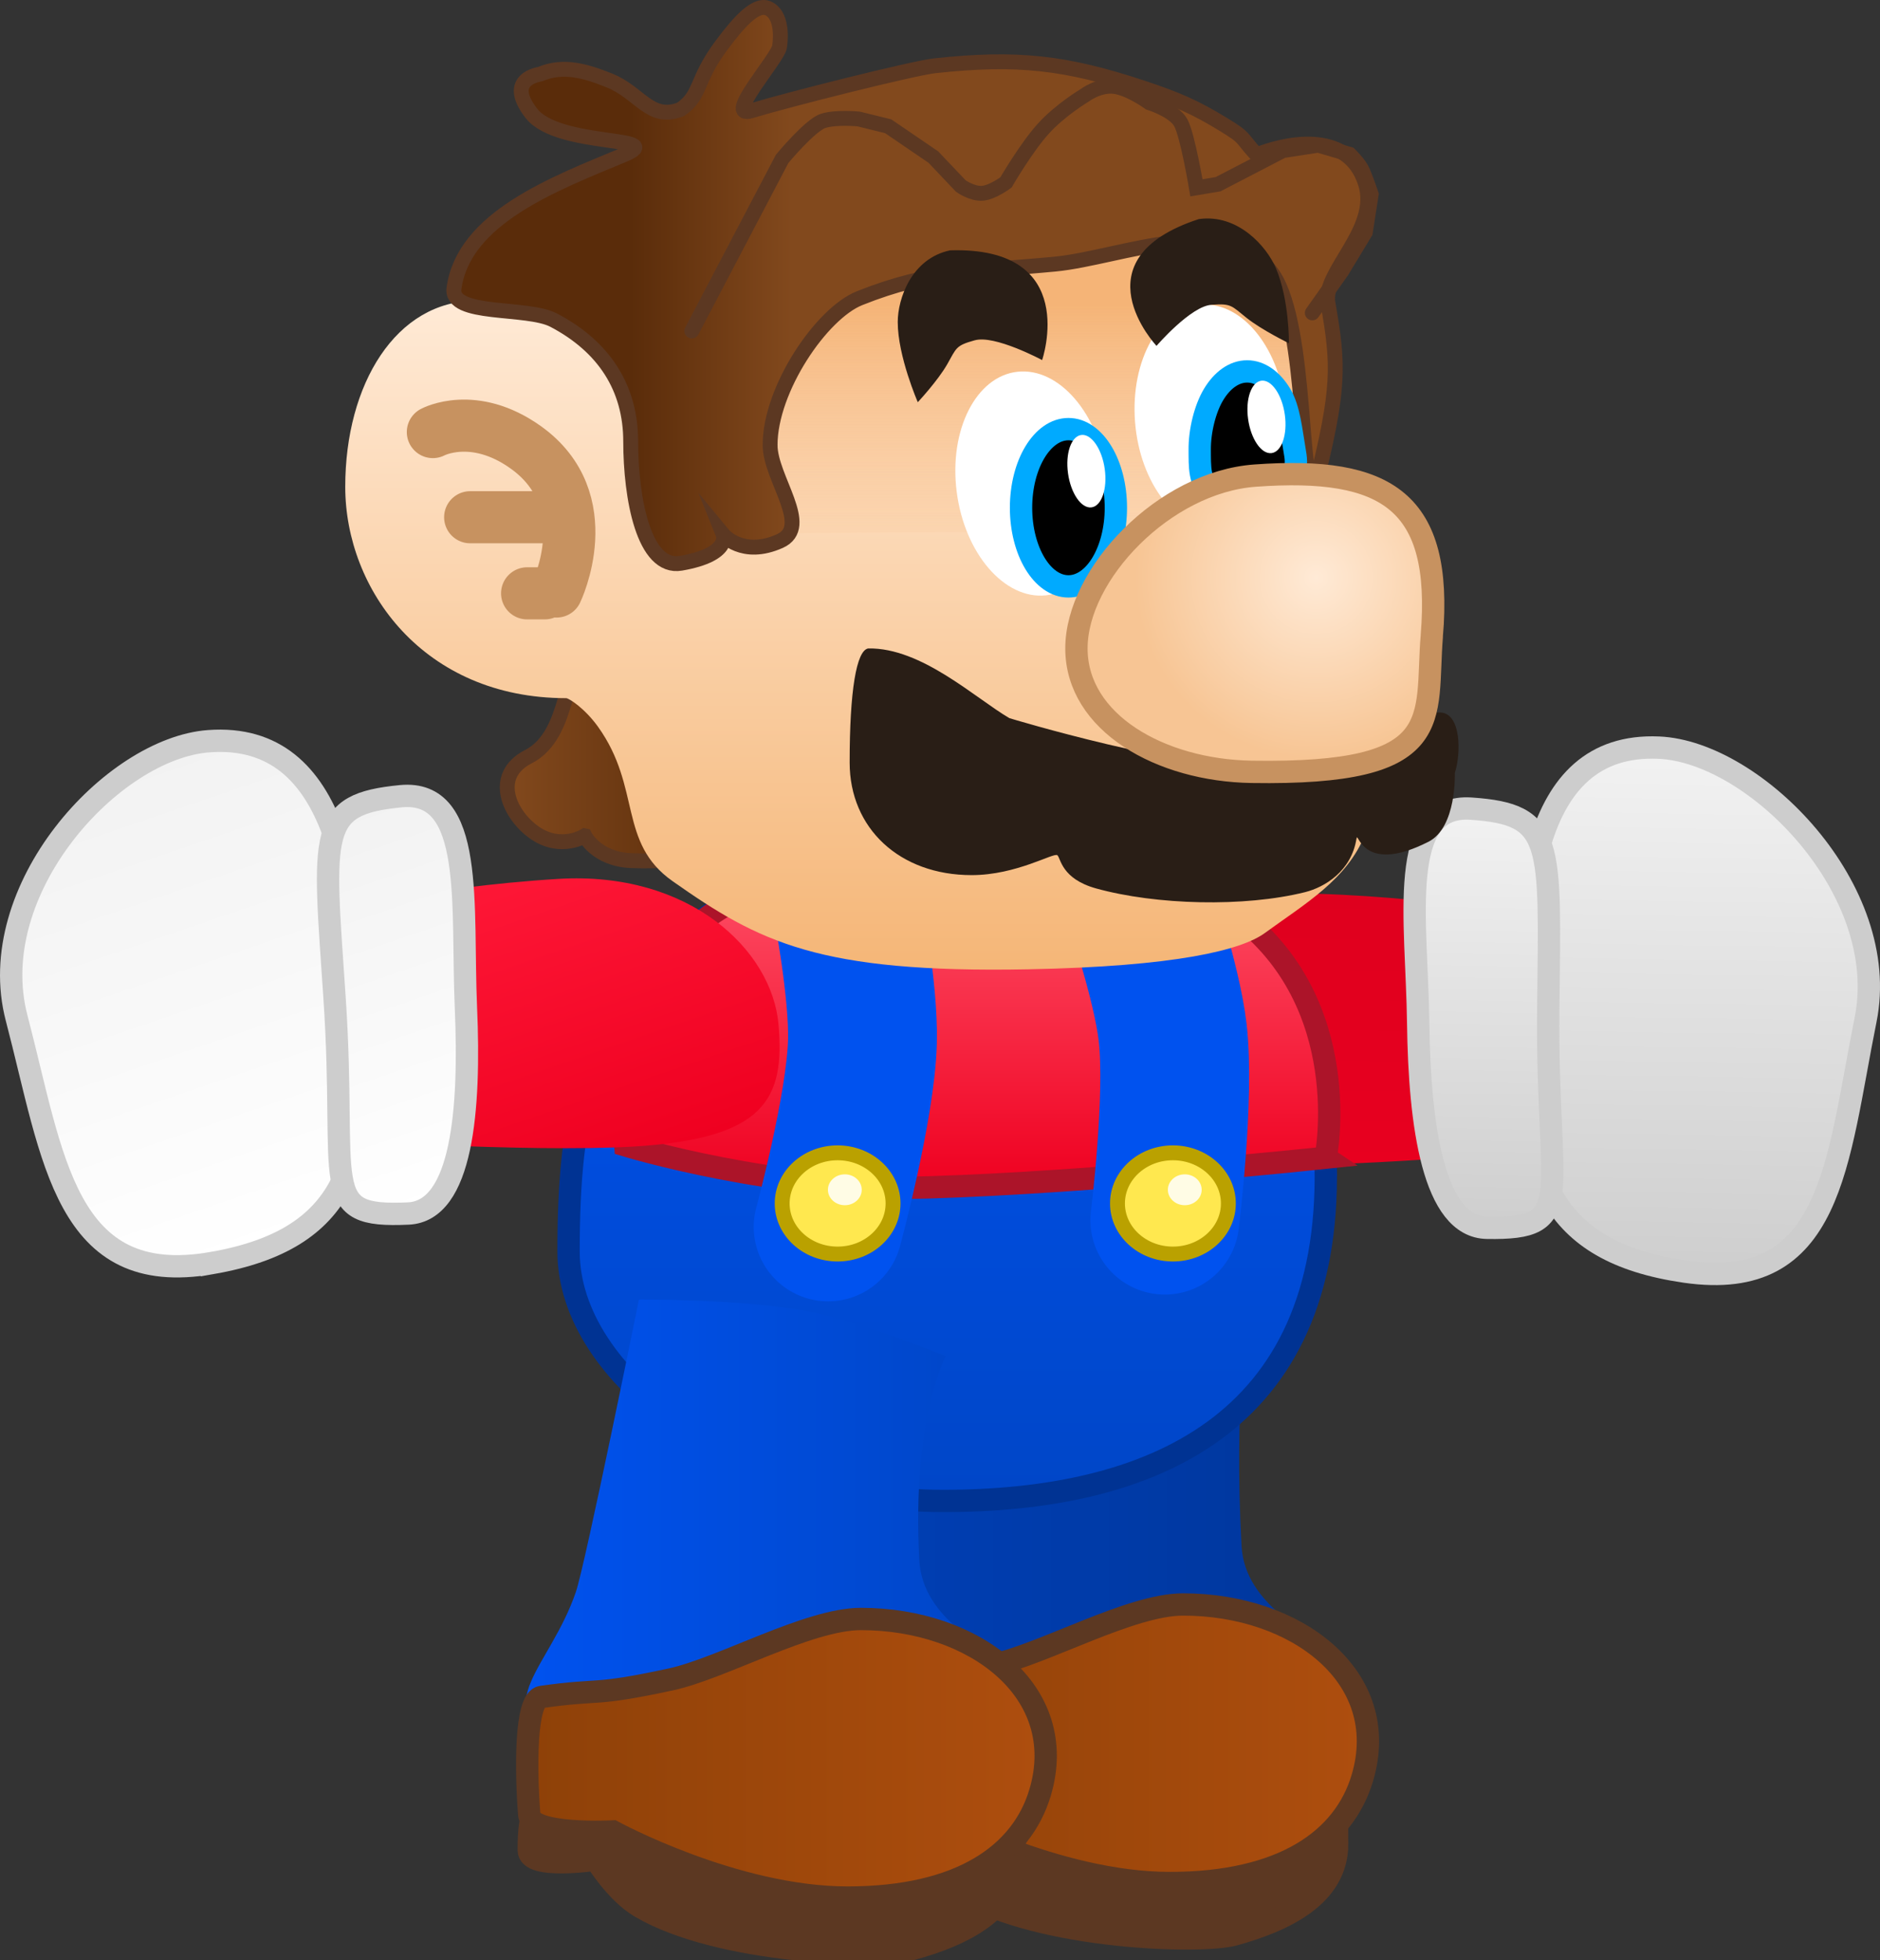 <svg version="1.1" xmlns="http://www.w3.org/2000/svg" xmlns:xlink="http://www.w3.org/1999/xlink" width="126.313" height="131.69" viewBox="0,0,126.313,131.69"><rect x="0" y="0" width="126.313" height="131.69" fill="#333333" stroke="none"/><defs><linearGradient x1="262.749" y1="212.896" x2="263.049" y2="194.625" gradientUnits="userSpaceOnUse" id="color-1"><stop offset="0" stop-color="#e8001f"/><stop offset="1" stop-color="#df001e"/></linearGradient><linearGradient x1="288.228" y1="220.143" x2="288.807" y2="184.852" gradientUnits="userSpaceOnUse" id="color-2"><stop offset="0" stop-color="#cecece"/><stop offset="1" stop-color="#f2f2f2"/></linearGradient><linearGradient x1="274.053" y1="217.059" x2="274.515" y2="188.92" gradientUnits="userSpaceOnUse" id="color-3"><stop offset="0" stop-color="#cecece"/><stop offset="1" stop-color="#f2f2f2"/></linearGradient><linearGradient x1="231.563" y1="233.948" x2="262.718" y2="233.948" gradientUnits="userSpaceOnUse" id="color-4"><stop offset="0" stop-color="#003fb5"/><stop offset="1" stop-color="#00379d"/></linearGradient><linearGradient x1="231.663" y1="251.728" x2="266.497" y2="251.728" gradientUnits="userSpaceOnUse" id="color-5"><stop offset="0" stop-color="#8e4108"/><stop offset="1" stop-color="#ae4e0e"/></linearGradient><linearGradient x1="238.229" y1="193.644" x2="238.229" y2="235.417" gradientUnits="userSpaceOnUse" id="color-6"><stop offset="0" stop-color="#0052ef"/><stop offset="1" stop-color="#0046c7"/></linearGradient><linearGradient x1="240.233" y1="191.621" x2="240.233" y2="214.373" gradientUnits="userSpaceOnUse" id="color-7"><stop offset="0" stop-color="#ff556b"/><stop offset="1" stop-color="#ef0020"/></linearGradient><linearGradient x1="209.913" y1="235.213" x2="241.068" y2="235.213" gradientUnits="userSpaceOnUse" id="color-8"><stop offset="0" stop-color="#0052ef"/><stop offset="1" stop-color="#0046c7"/></linearGradient><linearGradient x1="210.013" y1="252.704" x2="244.847" y2="252.704" gradientUnits="userSpaceOnUse" id="color-9"><stop offset="0" stop-color="#8e4108"/><stop offset="1" stop-color="#ae4e0e"/></linearGradient><linearGradient x1="208.105" y1="191.583" x2="215.498" y2="213.206" gradientUnits="userSpaceOnUse" id="color-10"><stop offset="0" stop-color="#ff1938"/><stop offset="1" stop-color="#ef0020"/></linearGradient><linearGradient x1="182.388" y1="186.225" x2="193.314" y2="218.181" gradientUnits="userSpaceOnUse" id="color-11"><stop offset="0" stop-color="#f2f2f2"/><stop offset="1" stop-color="#ffffff"/></linearGradient><linearGradient x1="196.854" y1="189.283" x2="205.642" y2="214.986" gradientUnits="userSpaceOnUse" id="color-12"><stop offset="0" stop-color="#f2f2f2"/><stop offset="1" stop-color="#ffffff"/></linearGradient><linearGradient x1="208.669" y1="186.059" x2="223.193" y2="186.059" gradientUnits="userSpaceOnUse" id="color-13"><stop offset="0" stop-color="#82491d"/><stop offset="1" stop-color="#5a2c0a"/></linearGradient><linearGradient x1="232.496" y1="154.79" x2="232.496" y2="199.725" gradientUnits="userSpaceOnUse" id="color-14"><stop offset="0" stop-color="#ffead6"/><stop offset="1" stop-color="#f5b677"/></linearGradient><linearGradient x1="230.402" y1="155.042" x2="230.402" y2="171.982" gradientUnits="userSpaceOnUse" id="color-15"><stop offset="0" stop-color="#f5b477"/><stop offset="1" stop-color="#f5b477" stop-opacity="0"/></linearGradient><linearGradient x1="216.964" y1="164.588" x2="227.806" y2="164.588" gradientUnits="userSpaceOnUse" id="color-16"><stop offset="0" stop-color="#5a2c0a"/><stop offset="1" stop-color="#82491d"/></linearGradient><radialGradient cx="263.015" cy="173.387" r="12.163" gradientUnits="userSpaceOnUse" id="color-17"><stop offset="0" stop-color="#ffead6"/><stop offset="1" stop-color="#f7c594"/></radialGradient></defs><g transform="translate(-174.59,-134.586)"><g data-paper-data="{&quot;isPaintingLayer&quot;:true}" fill-rule="nonzero" stroke-linejoin="miter" stroke-miterlimit="10" stroke-dasharray="" stroke-dashoffset="0" style="mix-blend-mode: normal"><g data-paper-data="{&quot;index&quot;:null,&quot;origRot&quot;:0}" stroke-linecap="butt"><path d="M249.939,205.035c0.149,-5.051 4.454,-10.677 13.229,-10.405c8.775,0.272 17.075,1.912 17.075,1.912l-0.283,15.164c0,0 -13.774,1.345 -20.832,1.126c-8.775,-0.272 -9.19,-7.797 -9.19,-7.797z" data-paper-data="{&quot;origRot&quot;:0,&quot;origPos&quot;:null}" fill="url(#color-1)" stroke="none" stroke-width="0"/><g data-paper-data="{&quot;origPos&quot;:null}" stroke="#cdcdcd" stroke-width="1.5"><path d="M276.943,204.391c-0.125,-8.925 0.191,-19.975 9.108,-19.58c6.469,0.287 15.645,9.555 13.882,18.288c-1.924,9.53 -2.193,18.349 -12.122,16.914c-9.271,-1.341 -10.743,-6.697 -10.868,-15.622z" data-paper-data="{&quot;origRot&quot;:0}" fill="url(#color-2)"/><path d="M269.874,203.299c-0.088,-6.891 -1.463,-14.732 3.558,-14.39c5.616,0.382 5.304,2.181 5.183,13.445c-0.137,12.832 2.058,14.816 -4.118,14.713c-3.606,-0.06 -4.536,-6.877 -4.623,-13.768z" data-paper-data="{&quot;origRot&quot;:0}" fill="url(#color-3)"/></g></g><g stroke-linecap="butt"><path d="M258.006,238.425c0.224,4.115 4.853,5.727 4.709,6.652c-0.583,3.74 -2.349,6.376 -8.515,8.136c-7.637,2.181 -13.637,1.67 -20.483,-2.372c-4.663,-2.753 -0.563,-5.132 1.209,-10.269c0.636,-1.843 4.657,-16.881 4.657,-16.881c0,0 4.782,-0.732 9.503,-0.803c4.669,-0.021 9.316,0.447 9.316,0.447c0,0 -0.914,5.579 -0.396,15.091z" data-paper-data="{&quot;origPos&quot;:null}" fill="url(#color-4)" stroke="none" stroke-width="0"/><path d="M264.432,258.445c0,3.516 -3.558,5.173 -6.929,6.105c-2.209,0.611 -12.924,0.296 -18.241,-2.836c-1.651,-0.972 -2.991,-3.179 -2.991,-3.179c0,0 -4.517,0.685 -4.504,-0.629c0.01,-1.043 -0.016,-2.819 0.989,-3.36c4.326,-2.33 14.572,-2.324 19.479,-2.324c6.736,0 12.197,2.786 12.197,6.223z" data-paper-data="{&quot;origPos&quot;:null}" fill="#5c3822" stroke="#5c3822" stroke-width="1.5"/><path d="M266.123,254.028c-1.226,4.116 -5.322,7.057 -12.937,7.057c-7.616,0 -15.762,-4.442 -15.762,-4.442c0,0 -5.513,0.292 -5.625,-1.131c-0.231,-2.944 -0.284,-7.748 0.825,-7.905c4.091,-0.58 3.318,-0.023 8.668,-1.173c3.464,-0.745 9.25,-4.064 12.792,-4.064c7.616,0 14.058,4.881 12.04,11.657z" data-paper-data="{&quot;origPos&quot;:null}" fill="url(#color-5)" stroke="#5c3822" stroke-width="1.5"/></g><g><path d="M263.661,212.86c0.356,17.559 -11.911,22.557 -25.708,22.557c-13.797,0 -25.163,-8.324 -25.163,-16.752c0,-9.142 1.198,-16.42 8.922,-22.239c5.755,-4.335 14.049,-2.308 21.51,-2.308c13.797,0 20.091,1.53 20.44,18.742z" data-paper-data="{&quot;origPos&quot;:null}" fill="url(#color-6)" stroke="#003393" stroke-width="1.5" stroke-linecap="butt"/><path d="M263.661,212.362c0,0 -15.665,1.659 -26.708,1.99c-10.129,0.304 -20.349,-2.82 -20.349,-2.82c0,0 -0.896,-11.441 6.345,-15.889c4.738,-2.911 10.066,-3.864 16.911,-4.014c6.845,-0.15 14.289,1.774 17.734,4.322c8.139,6.02 6.066,16.41 6.066,16.41z" data-paper-data="{&quot;origPos&quot;:null}" fill="url(#color-7)" stroke="#ac1429" stroke-width="1.5" stroke-linecap="butt"/><path d="M251.041,194.857c0,0 1.944,5.673 2.337,9.083c0.504,4.381 -0.527,12.612 -0.527,12.612" data-paper-data="{&quot;origPos&quot;:null,&quot;origRot&quot;:0}" fill="none" stroke="#0052ef" stroke-width="10" stroke-linecap="round"/><path d="M231.503,195.279c0,0 1.126,5.854 1.033,9.283c-0.12,4.404 -2.305,12.445 -2.305,12.445" data-paper-data="{&quot;origPos&quot;:null}" fill="none" stroke="#0052ef" stroke-width="10" stroke-linecap="round"/><g stroke-linecap="butt"><path d="M227.142,215.43c0,-1.878 1.668,-3.4 3.725,-3.4c2.057,0 3.725,1.522 3.725,3.4c0,1.878 -1.668,3.4 -3.725,3.4c-2.057,0 -3.725,-1.522 -3.725,-3.4z" data-paper-data="{&quot;origPos&quot;:null}" fill="#ffe84f" stroke="#baa100" stroke-width="1"/><path d="M230.216,214.513c0,-0.573 0.508,-1.037 1.136,-1.037c0.627,0 1.136,0.464 1.136,1.037c0,0.573 -0.508,1.037 -1.136,1.037c-0.627,0 -1.136,-0.464 -1.136,-1.037z" fill="#fffce5" stroke="none" stroke-width="0.5"/></g><g stroke-linecap="butt"><path d="M249.671,215.43c0,-1.878 1.668,-3.4 3.725,-3.4c2.057,0 3.725,1.522 3.725,3.4c0,1.878 -1.668,3.4 -3.725,3.4c-2.057,0 -3.725,-1.522 -3.725,-3.4z" data-paper-data="{&quot;origPos&quot;:null}" fill="#ffe84f" stroke="#baa100" stroke-width="1"/><path d="M253.056,214.513c0,-0.573 0.508,-1.037 1.136,-1.037c0.627,0 1.136,0.464 1.136,1.037c0,0.573 -0.508,1.037 -1.136,1.037c-0.627,0 -1.136,-0.464 -1.136,-1.037z" fill="#fffce5" stroke="none" stroke-width="0.5"/></g></g><g data-paper-data="{&quot;origPos&quot;:null}" stroke-linecap="butt"><path d="M236.356,239.401c0.224,4.115 4.853,5.727 4.709,6.652c-0.583,3.74 -2.349,6.376 -8.515,8.136c-7.637,2.181 -13.637,1.67 -20.483,-2.372c-4.663,-2.753 -0.563,-5.132 1.209,-10.269c0.636,-1.843 4.243,-19.659 4.243,-19.659c0,0 6.8,-0.055 11.297,0.775c3.548,0.655 9.316,3.032 9.316,3.032c0,0 -2.293,4.193 -1.775,13.704z" data-paper-data="{&quot;origPos&quot;:null}" fill="url(#color-8)" stroke="none" stroke-width="0"/><path d="M242.782,259.421c0,3.516 -3.558,5.173 -6.929,6.105c-2.209,0.611 -12.924,0.296 -18.241,-2.836c-1.651,-0.972 -2.991,-3.179 -2.991,-3.179c0,0 -4.517,0.685 -4.504,-0.629c0.01,-1.043 -0.016,-2.819 0.989,-3.36c4.326,-2.33 14.572,-2.324 19.479,-2.324c6.736,0 12.197,2.786 12.197,6.223z" data-paper-data="{&quot;origPos&quot;:null}" fill="#5c3822" stroke="#5c3822" stroke-width="1.5"/><path d="M244.472,255.004c-1.226,4.116 -5.322,7.057 -12.937,7.057c-7.616,0 -15.762,-4.442 -15.762,-4.442c0,0 -5.513,0.292 -5.625,-1.131c-0.231,-2.944 -0.284,-7.748 0.825,-7.905c4.091,-0.58 3.318,-0.023 8.668,-1.173c3.464,-0.745 9.25,-4.064 12.792,-4.064c7.616,0 14.058,4.881 12.04,11.657z" data-paper-data="{&quot;origPos&quot;:null}" fill="url(#color-9)" stroke="#5c3822" stroke-width="1.5"/></g><g stroke-linecap="butt"><path d="M217.187,211.608c-7.073,0.428 -20.977,-0.499 -20.977,-0.499l-1.137,-15.071c0,0 8.241,-1.878 17.035,-2.41c8.794,-0.532 14.355,4.766 14.789,9.785c0.434,5.019 -0.916,7.663 -9.71,8.195z" data-paper-data="{&quot;origRot&quot;:0,&quot;origPos&quot;:null}" fill="url(#color-10)" stroke="none" stroke-width="0"/><g data-paper-data="{&quot;origPos&quot;:null}" stroke="#cdcdcd" stroke-width="1.5"><path d="M188.828,219.435c-9.887,1.724 -10.653,-7.038 -13.121,-16.457c-2.262,-8.632 6.429,-18.122 12.907,-18.6c8.93,-0.659 9.869,10.32 10.246,19.199c0.377,8.879 -0.8,14.249 -10.032,15.859z" data-paper-data="{&quot;origRot&quot;:0}" fill="url(#color-11)"/><path d="M202.028,216.107c-6.194,0.287 -4.102,-1.751 -4.962,-14.508c-0.755,-11.198 -1.17,-12.977 4.447,-13.525c5.021,-0.489 4.082,7.349 4.381,14.204c0.3,6.855 -0.25,13.661 -3.867,13.829z" data-paper-data="{&quot;origRot&quot;:0}" fill="url(#color-12)"/></g></g><g><g><path d="M213.879,190.735c0,0 -1.57,0.997 -3.309,-0.168c-1.739,-1.166 -2.999,-3.861 -0.482,-5.148c3.011,-1.54 2.23,-6.718 3.969,-5.553c0,0 6.679,0.871 7.195,3.336c0,0 2.817,7.12 1.663,8.259c0,0 -1.645,1.126 -5.935,0.939c-2.324,-0.101 -3.1,-1.665 -3.1,-1.665z" data-paper-data="{&quot;origRot&quot;:0}" fill="url(#color-13)" stroke="#5c3822" stroke-width="1" stroke-linecap="butt"/><path d="M247.574,151.599c11.123,-0.44 13.935,5.733 13.935,5.733c0,0 0.448,5.916 1.007,13.212c0.642,8.389 6.984,12.21 3.799,20.09c-1.228,3.038 -3.99,4.628 -6.751,6.635c-1.566,1.138 -5.937,2.244 -15.9,2.433c-14.083,0.267 -18.076,-1.837 -23.882,-5.919c-3.687,-2.592 -2.078,-6.276 -5.01,-10.371c-0.899,-1.255 -1.965,-1.925 -2.144,-1.925c-9.577,0 -14.842,-7.299 -14.842,-14.2c0,-6.902 3.418,-12.496 8.773,-12.496c5.355,0 10.302,2.734 11.687,3.033c0,0 18.205,-5.783 29.328,-6.224z" data-paper-data="{&quot;origPos&quot;:null}" fill="url(#color-14)" stroke="none" stroke-width="0" stroke-linecap="butt"/><path d="M259.143,155.148c4.952,4.131 3.215,7.944 3.602,14.964c-1.863,0.27 -35.422,0.076 -43.041,0.517c-0.804,-1.825 -1.983,-12.853 -0.597,-12.554c0,0 16.084,-6.156 21.5,-6.431c9.175,-0.466 13.585,-0.626 18.537,3.505z" data-paper-data="{&quot;origPos&quot;:null}" fill="url(#color-15)" stroke="none" stroke-width="0" stroke-linecap="butt"/><path d="M260.983,162.258c0.325,4.165 -1.679,7.693 -4.477,7.879c-2.798,0.186 -5.33,-3.04 -5.655,-7.205c-0.325,-4.165 1.679,-7.693 4.477,-7.879c2.798,-0.186 5.33,3.04 5.655,7.205z" data-paper-data="{&quot;origPos&quot;:null,&quot;origRot&quot;:0}" fill="#ffffff" stroke="none" stroke-width="0" stroke-linecap="butt"/><path d="M226.331,164.488c0,2.223 2.824,5.473 0.658,6.445c-2.52,1.13 -3.81,-0.434 -3.81,-0.434c0,0 0.538,1.343 -2.837,1.925c-2.507,0.433 -3.377,-4.415 -3.377,-8.179c0,-3.593 -1.787,-6.376 -5.173,-8.151c-1.809,-0.948 -6.961,-0.231 -6.701,-2.136c0.645,-4.726 6.7,-7.015 11.408,-8.971c3.12,-1.296 -4.414,-0.466 -6.21,-2.791c-1.797,-2.325 0.542,-2.61 0.6,-2.634c1.567,-0.657 3.061,-0.203 4.64,0.428c2.053,0.821 2.745,2.754 4.8,1.939c1.424,-1.004 0.948,-1.903 2.742,-4.307c1.215,-1.628 2.351,-2.883 3.18,-2.45c0.828,0.433 0.831,1.772 0.716,2.556c-0.115,0.784 -3.815,4.88 -1.896,4.298c2.506,-0.76 10.878,-2.865 12.328,-3.022c5.519,-0.597 8.792,-0.238 14.018,1.503c2.233,0.744 3.465,1.268 5.441,2.482c1.458,0.896 1.039,0.764 2.164,2.002c1.592,-0.655 6.093,-1.885 7.305,1.906c0.991,3.099 -2.884,5.95 -2.518,8.035c0.736,4.19 0.791,5.733 -0.825,12.215c-1.12,1.058 -0.492,-10.535 -2.842,-14.076c-2.936,-4.424 -10.219,-1.168 -14.671,-0.743c-5.227,0.499 -8.308,0.362 -13.129,2.29c-2.562,1.024 -6.012,6.103 -6.012,9.867z" fill="url(#color-16)" stroke="#5c3822" stroke-width="1" stroke-linecap="butt"/><path d="M248.956,166.523c0.527,4.148 -1.304,7.755 -4.09,8.056c-2.786,0.301 -5.472,-2.817 -5.999,-6.964c-0.527,-4.148 1.304,-7.755 4.09,-8.056c2.786,-0.301 5.472,2.817 5.999,6.964z" data-paper-data="{&quot;origPos&quot;:null,&quot;origRot&quot;:0}" fill="#ffffff" stroke="none" stroke-width="0" stroke-linecap="butt"/><path d="M246.377,163.414c0.879,0 1.675,0.592 2.252,1.548c0.576,0.956 0.934,2.277 0.934,3.734c0,1.458 -0.357,2.778 -0.934,3.734c-0.577,0.956 -1.373,1.548 -2.252,1.548c-0.879,0 -1.675,-0.592 -2.252,-1.548c-0.576,-0.956 -0.934,-2.277 -0.934,-3.734c0,-1.458 0.357,-2.778 0.934,-3.734c0.577,-0.956 1.373,-1.548 2.252,-1.548z" data-paper-data="{&quot;origPos&quot;:null}" fill="#000000" stroke="#00aaff" stroke-width="1.5" stroke-linecap="butt"/><path d="M258.382,159.537c0.879,0 1.675,0.592 2.252,1.548c0.576,0.956 0.716,2.474 0.934,3.734c0.077,0.459 0.215,1.127 -0.139,1.534c-0.446,0.492 -1.183,0.727 -1.847,0.937c-1.16,0.222 -2.538,0.884 -3.555,0.341c-0.892,-0.494 -0.822,-1.822 -0.831,-2.812c-0.012,-1.279 0.357,-2.778 0.934,-3.734c0.577,-0.956 1.373,-1.548 2.252,-1.548z" data-paper-data="{&quot;origPos&quot;:null}" fill="#000000" stroke="#00aaff" stroke-width="1.5" stroke-linecap="round"/><path d="M265.729,190.925c-0.343,2.171 -2.12,3.26 -3.455,3.594c-4.074,1.019 -10.009,0.871 -14.051,-0.253c-2.323,-0.646 -2.364,-2.033 -2.589,-2.226c-0.237,-0.205 -2.742,1.335 -5.762,1.335c-4.845,0 -8.196,-3.15 -8.196,-7.562c0,-4.838 0.455,-7.526 1.244,-7.665c3.583,-0.073 7.227,3.367 9.492,4.683c0,0 11.804,3.585 17.318,3.295c0,0 8.901,-3.844 11.66,-3.675c1.368,0.084 1.377,2.729 0.946,4.065c0,0 0.14,3.65 -1.774,4.62c-4.527,2.294 -4.733,-0.839 -4.832,-0.211z" data-paper-data="{&quot;origPos&quot;:null}" fill="#291e16" stroke="#321f12" stroke-width="0" stroke-linecap="butt"/><path d="M270.791,177.293c-0.462,5.639 1.173,9.357 -12.104,9.144c-6.119,-0.098 -11.774,-3.292 -11.774,-8.292c0,-5 5.903,-11.17 12.005,-11.609c8.891,-0.639 12.612,1.736 11.873,10.757z" data-paper-data="{&quot;origPos&quot;:null}" fill="url(#color-17)" stroke="#c79260" stroke-width="1.5" stroke-linecap="butt"/><g data-paper-data="{&quot;origPos&quot;:null}" fill="none" stroke="#c79260" stroke-width="3.5" stroke-linecap="round"><path d="M203.672,163.612c0,0 2.737,-1.474 6.238,1.022c5.022,3.58 2.073,9.689 2.073,9.689" data-paper-data="{&quot;origPos&quot;:null}"/><path d="M206.179,169.333h5.541" data-paper-data="{&quot;origPos&quot;:null}"/><path d="M211.192,174.445h-1.187" data-paper-data="{&quot;origPos&quot;:null}"/></g><path d="M240.063,157.451c-1.27,0.35 -1.21,0.515 -1.827,1.598c-0.636,1.117 -1.982,2.556 -1.982,2.556c0,0 -1.347,-3.09 -1.347,-5.384c0,-1.558 0.917,-4.272 3.519,-4.817c8.802,-0.273 6.182,7.371 6.182,7.371c0,0 -3.211,-1.724 -4.545,-1.323z" data-paper-data="{&quot;origPos&quot;:null}" fill="#291e16" stroke="none" stroke-width="0" stroke-linecap="butt"/><path d="M256.003,155.06c-1.4,0.076 -3.709,2.762 -3.709,2.762c0,0 -5.462,-5.81 2.841,-8.518c2.638,-0.369 4.566,1.85 5.181,3.3c0.907,2.136 0.875,5.041 0.875,5.041c0,0 -1.822,-0.886 -2.856,-1.712c-1.002,-0.801 -1.012,-0.975 -2.333,-0.873z" data-paper-data="{&quot;origPos&quot;:null,&quot;index&quot;:null,&quot;origRot&quot;:0}" fill="#291e16" stroke="none" stroke-width="0" stroke-linecap="butt"/><path d="M247.244,163.806c0.341,-0.04 0.687,0.196 0.971,0.61c0.284,0.414 0.507,1.006 0.6,1.677c0.093,0.671 0.039,1.296 -0.123,1.762c-0.163,0.467 -0.433,0.776 -0.774,0.816c-0.341,0.04 -0.687,-0.196 -0.971,-0.61c-0.284,-0.414 -0.507,-1.006 -0.6,-1.677c-0.093,-0.671 -0.039,-1.296 0.123,-1.762c0.163,-0.467 0.433,-0.776 0.774,-0.816z" data-paper-data="{&quot;origPos&quot;:null,&quot;origRot&quot;:0}" fill="#ffffff" stroke="#00aaff" stroke-width="0" stroke-linecap="butt"/><path d="M259.344,160.16c0.341,-0.04 0.687,0.196 0.971,0.61c0.284,0.414 0.507,1.006 0.6,1.677c0.093,0.671 0.039,1.296 -0.123,1.762c-0.163,0.467 -0.433,0.776 -0.774,0.816c-0.341,0.04 -0.687,-0.196 -0.971,-0.61c-0.284,-0.414 -0.507,-1.006 -0.6,-1.677c-0.093,-0.671 -0.039,-1.296 0.123,-1.762c0.163,-0.467 0.433,-0.776 0.774,-0.816z" data-paper-data="{&quot;origPos&quot;:null,&quot;origRot&quot;:0}" fill="#ffffff" stroke="#00aaff" stroke-width="0" stroke-linecap="butt"/></g><path d="M221.071,156.821l6.069,-11.563c0,0 1.89,-2.285 2.77,-2.556c0.881,-0.271 2.375,-0.122 2.375,-0.122l1.979,0.487l3.034,2.069l1.847,1.947c0,0 0.763,0.542 1.451,0.487c0.688,-0.055 1.583,-0.73 1.583,-0.73c0,0 1.346,-2.321 2.5,-3.599c1.154,-1.278 2.777,-2.243 2.777,-2.243c0,0 0.95,-0.724 1.979,-0.609c1.029,0.115 2.375,1.095 2.375,1.095c0,0 1.651,0.508 2.111,1.339c0.46,0.831 1.055,4.382 1.055,4.382l1.451,-0.243l4.354,-2.257l2.375,-0.365l2.111,0.614c0,0 0.565,0.555 0.792,0.974c0.227,0.418 0.66,1.704 0.66,1.704l-0.396,2.556l-1.583,2.617l-1.979,2.8" fill="none" stroke="#5c3822" stroke-width="1" stroke-linecap="round"/></g></g></g></svg>